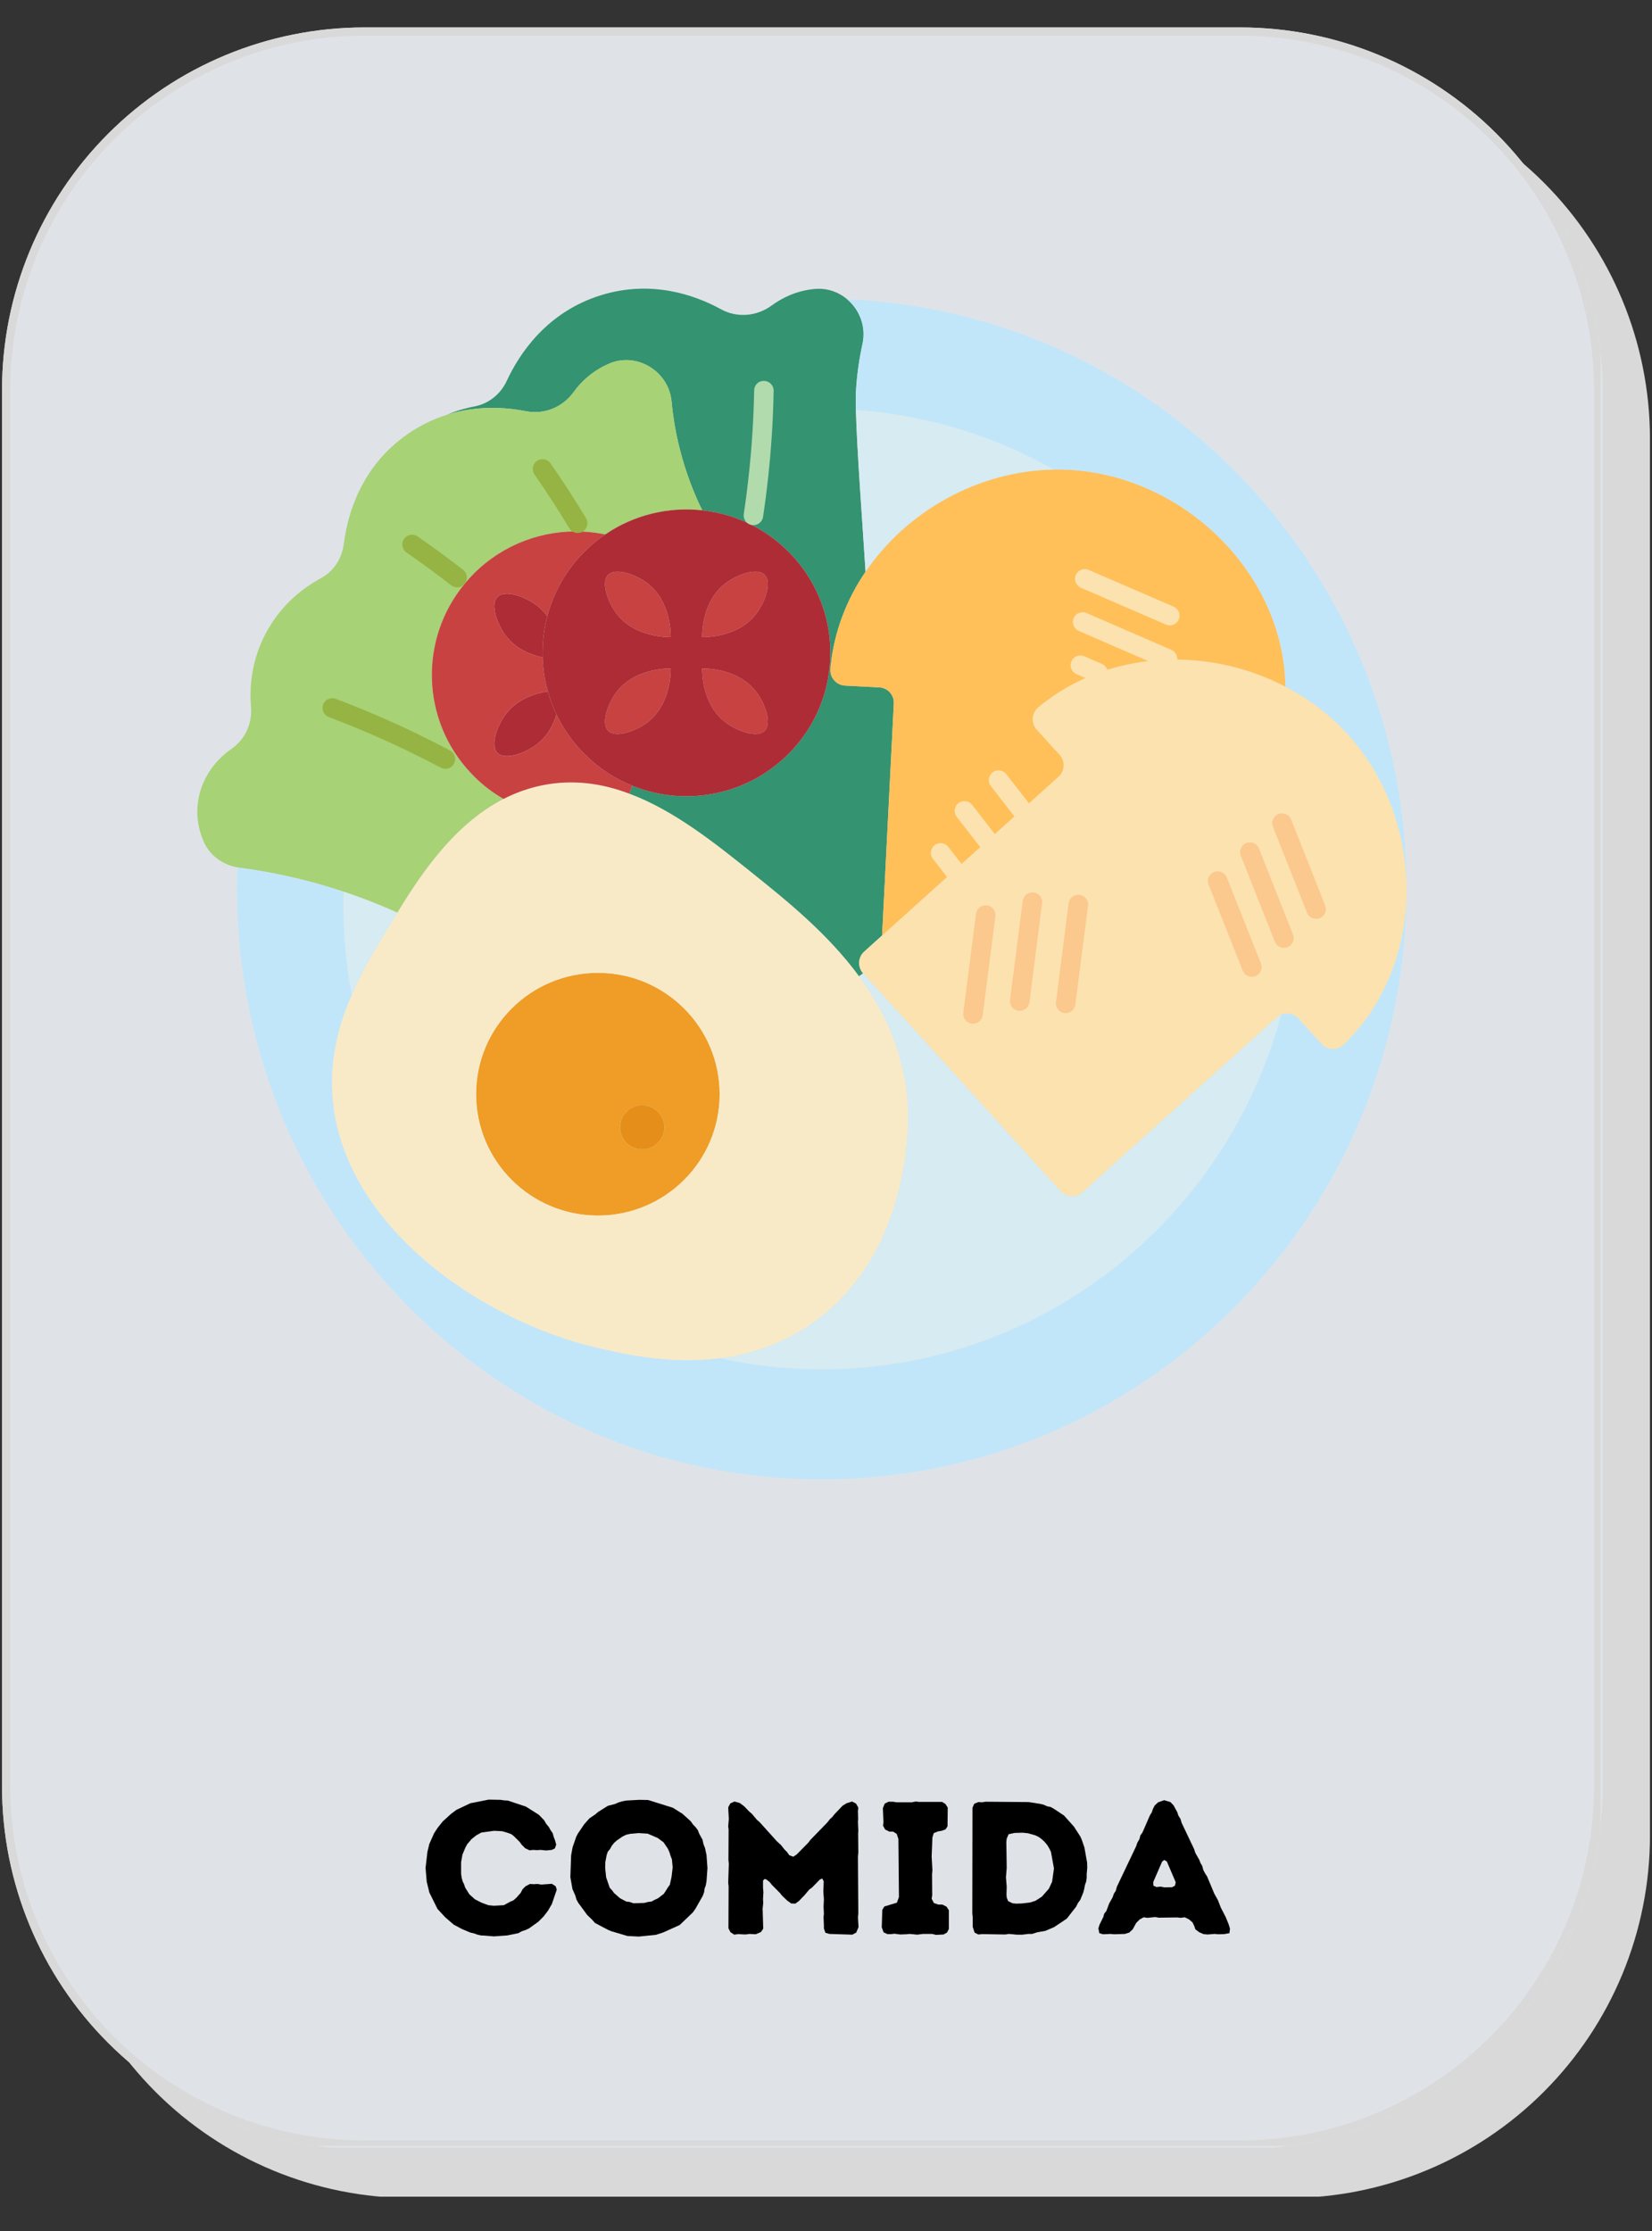 <svg xmlns="http://www.w3.org/2000/svg" xmlns:xlink="http://www.w3.org/1999/xlink" width="200" zoomAndPan="magnify" viewBox="0 0 150 202.5" height="270" preserveAspectRatio="xMidYMid meet" version="1.0"><rect x="0" y="0" width="150" height="202.5" fill="#333333" stroke="none"/><defs><g/><clipPath id="1a9bb46a3e"><path d="M 4.48 6.926 L 149.812 6.926 L 149.812 199.949 L 4.48 199.949 Z M 4.48 6.926 " clip-rule="nonzero"/></clipPath><clipPath id="7c6ea54db6"><path d="M 37.398 6.926 L 116.898 6.926 C 125.629 6.926 134 10.395 140.172 16.566 C 146.348 22.742 149.816 31.113 149.816 39.844 L 149.816 166.594 C 149.816 175.324 146.348 183.695 140.172 189.871 C 134 196.043 125.629 199.512 116.898 199.512 L 37.398 199.512 C 28.668 199.512 20.297 196.043 14.121 189.871 C 7.949 183.695 4.48 175.324 4.48 166.594 L 4.48 39.844 C 4.48 31.113 7.949 22.742 14.121 16.566 C 20.297 10.395 28.668 6.926 37.398 6.926 Z M 37.398 6.926 " clip-rule="nonzero"/></clipPath><clipPath id="186ef43d34"><path d="M 0.184 2.488 L 145.52 2.488 L 145.52 195 L 0.184 195 Z M 0.184 2.488 " clip-rule="nonzero"/></clipPath><clipPath id="1905591bd7"><path d="M 33.102 2.488 L 112.602 2.488 C 121.332 2.488 129.703 5.957 135.879 12.133 C 142.051 18.305 145.52 26.676 145.52 35.406 L 145.52 162.156 C 145.52 170.887 142.051 179.262 135.879 185.434 C 129.703 191.605 121.332 195.074 112.602 195.074 L 33.102 195.074 C 24.371 195.074 16 191.605 9.828 185.434 C 3.652 179.262 0.184 170.887 0.184 162.156 L 0.184 35.406 C 0.184 26.676 3.652 18.305 9.828 12.133 C 16 5.957 24.371 2.488 33.102 2.488 Z M 33.102 2.488 " clip-rule="nonzero"/></clipPath><clipPath id="e25c0bac80"><path d="M 0.184 2.492 L 145.328 2.492 L 145.328 194.766 L 0.184 194.766 Z M 0.184 2.492 " clip-rule="nonzero"/></clipPath><clipPath id="8001d58fc9"><path d="M 33.102 2.492 L 112.598 2.492 C 121.328 2.492 129.699 5.957 135.871 12.133 C 142.047 18.305 145.512 26.676 145.512 35.406 L 145.512 162.148 C 145.512 170.879 142.047 179.254 135.871 185.426 C 129.699 191.598 121.328 195.066 112.598 195.066 L 33.102 195.066 C 24.371 195.066 16 191.598 9.824 185.426 C 3.652 179.254 0.184 170.879 0.184 162.148 L 0.184 35.406 C 0.184 26.676 3.652 18.305 9.824 12.133 C 16 5.957 24.371 2.492 33.102 2.492 Z M 33.102 2.492 " clip-rule="nonzero"/></clipPath><clipPath id="709f0a2976"><path d="M 17.824 32 L 64 32 L 64 83 L 17.824 83 Z M 17.824 32 " clip-rule="nonzero"/></clipPath><clipPath id="bb137e2198"><path d="M 78 59 L 127.805 59 L 127.805 109 L 78 109 Z M 78 59 " clip-rule="nonzero"/></clipPath><clipPath id="f266f9125c"><path d="M 21 78 L 127.805 78 L 127.805 134.457 L 21 134.457 Z M 21 78 " clip-rule="nonzero"/></clipPath><clipPath id="0daf96199c"><path d="M 76 27 L 127.805 27 L 127.805 81 L 76 81 Z M 76 27 " clip-rule="nonzero"/></clipPath></defs><g clip-path="url(#1a9bb46a3e)"><g clip-path="url(#7c6ea54db6)"><path fill="#d9d9d9" d="M 4.48 6.926 L 149.816 6.926 L 149.816 199.383 L 4.48 199.383 Z M 4.48 6.926 " fill-opacity="1" fill-rule="nonzero"/></g></g><g clip-path="url(#186ef43d34)"><g clip-path="url(#1905591bd7)"><path fill="#dfe3e8" d="M 0.184 2.488 L 145.52 2.488 L 145.52 194.945 L 0.184 194.945 Z M 0.184 2.488 " fill-opacity="1" fill-rule="nonzero"/></g></g><g clip-path="url(#e25c0bac80)"><g clip-path="url(#8001d58fc9)"><path stroke-linecap="butt" transform="matrix(0.748, 0, 0, 0.748, 0.185, 2.491)" fill="none" stroke-linejoin="miter" d="M 43.997 0.002 L 150.254 0.002 C 161.923 0.002 173.112 4.633 181.362 12.888 C 189.617 21.138 194.248 32.327 194.248 43.996 L 194.248 213.403 C 194.248 225.072 189.617 236.267 181.362 244.516 C 173.112 252.765 161.923 257.402 150.254 257.402 L 43.997 257.402 C 32.328 257.402 21.139 252.765 12.884 244.516 C 4.635 236.267 -0.002 225.072 -0.002 213.403 L -0.002 43.996 C -0.002 32.327 4.635 21.138 12.884 12.888 C 21.139 4.633 32.328 0.002 43.997 0.002 Z M 43.997 0.002 " stroke="#d9d9d9" stroke-width="2" stroke-opacity="1" stroke-miterlimit="4"/></g></g><path fill="#ae2c36" d="M 49.695 55.934 C 49.367 57.156 49.227 58.414 49.27 59.672 C 48.199 59.441 46.836 58.918 45.914 57.688 C 45.145 56.648 44.488 54.859 45.172 54.18 C 45.863 53.488 47.66 54.152 48.695 54.914 C 49.094 55.215 49.43 55.57 49.695 55.934 Z M 49.695 55.934 " fill-opacity="1" fill-rule="nonzero"/><path fill="#ae2c36" d="M 49.75 62.762 C 49.945 63.48 50.199 64.172 50.527 64.852 C 50.246 65.801 49.703 66.848 48.695 67.598 C 47.66 68.371 45.863 69.023 45.172 68.344 C 44.488 67.652 45.145 65.863 45.914 64.836 C 46.977 63.41 48.625 62.922 49.738 62.762 Z M 49.75 62.762 " fill-opacity="1" fill-rule="nonzero"/><path fill="#c84242" d="M 60.906 60.672 C 60.906 61.184 60.852 64.027 58.746 65.598 C 57.711 66.359 55.91 67.023 55.223 66.332 C 54.539 65.648 55.195 63.859 55.965 62.832 C 57.543 60.727 60.395 60.672 60.906 60.672 Z M 60.906 60.672 " fill-opacity="1" fill-rule="nonzero"/><path fill="#c84242" d="M 68.691 62.832 C 69.461 63.859 70.125 65.648 69.434 66.332 C 68.75 67.023 66.953 66.359 65.918 65.598 C 63.801 64.027 63.75 61.184 63.75 60.672 C 64.262 60.672 67.121 60.727 68.691 62.832 Z M 68.691 62.832 " fill-opacity="1" fill-rule="nonzero"/><path fill="#c84242" d="M 69.434 52.176 C 70.125 52.859 69.461 54.648 68.691 55.676 C 67.121 57.785 64.262 57.836 63.75 57.836 C 63.75 57.324 63.801 54.48 65.918 52.91 C 66.953 52.148 68.75 51.484 69.434 52.176 Z M 69.434 52.176 " fill-opacity="1" fill-rule="nonzero"/><path fill="#c84242" d="M 58.746 52.91 C 60.852 54.48 60.906 57.324 60.906 57.836 C 60.395 57.836 57.543 57.785 55.965 55.676 C 55.195 54.648 54.539 52.859 55.223 52.176 C 55.91 51.484 57.711 52.148 58.746 52.91 Z M 58.746 52.91 " fill-opacity="1" fill-rule="nonzero"/><path fill="#e58e1a" d="M 58.312 100.312 C 59.418 100.312 60.32 101.219 60.32 102.324 C 60.32 103.422 59.418 104.328 58.312 104.328 C 57.195 104.328 56.301 103.422 56.301 102.324 C 56.301 101.219 57.195 100.312 58.312 100.312 Z M 58.312 100.312 " fill-opacity="1" fill-rule="nonzero"/><path fill="#ef9d26" d="M 54.293 88.301 C 60.395 88.301 65.344 93.234 65.344 99.312 C 65.344 105.398 60.395 110.332 54.293 110.332 C 48.184 110.332 43.23 105.398 43.23 99.312 C 43.23 93.234 48.184 88.301 54.293 88.301 Z M 60.32 102.324 C 60.32 101.219 59.418 100.312 58.312 100.312 C 57.195 100.312 56.301 101.219 56.301 102.324 C 56.301 103.422 57.195 104.328 58.312 104.328 C 59.418 104.328 60.32 103.422 60.32 102.324 Z M 60.32 102.324 " fill-opacity="1" fill-rule="nonzero"/><path fill="#f9eac7" d="M 82.434 100.312 C 82.469 100.855 83.16 113.859 73.383 120.352 C 70.754 122.098 68 122.949 65.371 123.285 L 65.359 123.285 C 60.863 123.859 56.746 122.922 54.293 122.355 C 43.684 119.918 30.906 111.148 30.172 99.312 C 29.969 95.965 30.754 93.004 31.941 90.305 C 32.879 88.152 34.066 86.168 35.191 84.297 C 35.477 83.828 35.766 83.34 36.078 82.836 C 38.324 79.152 41.32 74.773 45.719 72.516 C 46.809 71.957 47.988 71.531 49.262 71.273 C 52.035 70.719 54.656 71.098 57.145 72.039 C 61.215 73.551 64.934 76.539 68.363 79.285 C 71.453 81.766 75.164 84.742 78.004 88.613 C 80.359 91.82 82.121 95.656 82.434 100.312 Z M 65.344 99.312 C 65.344 93.234 60.395 88.301 54.293 88.301 C 48.184 88.301 43.23 93.234 43.23 99.312 C 43.23 105.398 48.184 110.332 54.293 110.332 C 60.395 110.332 65.344 105.398 65.344 99.312 Z M 65.344 99.312 " fill-opacity="1" fill-rule="nonzero"/><path fill="#349370" d="M 78.473 86.371 C 77.898 86.883 77.855 87.77 78.367 88.348 L 78.004 88.613 C 75.164 84.742 71.453 81.766 68.363 79.285 C 64.934 76.539 61.215 73.551 57.145 72.039 L 57.41 71.32 C 62.137 73.223 67.742 72.266 71.566 68.457 C 73.801 66.234 75.055 63.41 75.332 60.504 L 75.418 60.512 C 75.41 60.574 75.41 60.637 75.402 60.699 C 75.332 61.496 75.934 62.188 76.73 62.23 L 79.828 62.391 C 80.609 62.426 81.203 63.09 81.156 63.859 L 80.094 84.91 Z M 78.473 86.371 " fill-opacity="1" fill-rule="nonzero"/><path fill="#349370" d="M 78.598 51.883 C 76.863 54.426 75.73 57.359 75.418 60.512 L 75.332 60.504 C 75.695 56.766 74.438 52.91 71.566 50.051 C 70.574 49.059 69.461 48.262 68.273 47.656 C 66.848 46.934 65.316 46.488 63.758 46.32 L 63.758 46.312 C 63.031 44.824 62.289 42.98 61.738 40.809 C 61.332 39.242 61.102 37.773 60.977 36.434 C 60.719 33.707 57.832 31.926 55.309 33.004 C 55.285 33.016 55.258 33.023 55.23 33.043 C 53.77 33.68 52.75 34.664 52.07 35.609 C 51.078 36.965 49.43 37.648 47.773 37.328 C 45.887 36.957 43.301 36.789 40.594 37.641 C 41.496 37.258 42.363 37.027 43.098 36.887 C 44.391 36.637 45.473 35.754 46.02 34.555 C 47.145 32.137 49.633 28.312 54.602 26.785 C 59.137 25.395 63.051 26.75 65.465 28.07 C 66.938 28.879 68.715 28.719 70.07 27.727 C 71.02 27.035 72.285 26.406 73.871 26.238 C 73.895 26.23 73.934 26.23 73.957 26.23 C 75.082 26.121 76.129 26.496 76.914 27.16 C 78.039 28.098 78.66 29.629 78.316 31.207 C 78.031 32.52 77.801 33.988 77.715 35.602 C 77.695 35.957 77.695 36.516 77.715 37.215 C 77.801 40.766 78.352 48.059 78.59 51.883 Z M 78.598 51.883 " fill-opacity="1" fill-rule="nonzero"/><g clip-path="url(#709f0a2976)"><path fill="#a7d276" d="M 52.902 48.25 C 49.352 48.082 45.746 49.352 43.035 52.051 C 42.746 52.344 42.461 52.656 42.203 52.973 C 38.035 57.988 38.219 65.375 42.762 70.176 C 42.852 70.273 42.949 70.371 43.035 70.461 C 43.859 71.285 44.766 71.965 45.719 72.516 C 41.32 74.773 38.324 79.152 36.078 82.836 L 36.066 82.836 C 34.633 82.188 33.004 81.535 31.199 80.941 C 30.348 80.656 29.453 80.383 28.523 80.125 C 26.07 79.461 23.785 79.027 21.742 78.762 C 21.68 78.754 21.617 78.742 21.555 78.727 C 20.191 78.484 18.996 77.609 18.465 76.324 C 18.066 75.375 17.781 74.164 17.977 72.789 C 18.242 70.852 19.367 69.121 21.008 67.98 C 22.246 67.121 22.918 65.676 22.793 64.172 C 22.645 62.363 22.82 59.902 24.184 57.387 C 25.574 54.809 27.613 53.309 29.145 52.477 C 30.305 51.848 31.055 50.68 31.215 49.375 C 31.551 46.727 32.758 42.336 37.035 39.383 C 38.211 38.57 39.414 38.012 40.594 37.641 C 43.301 36.789 45.887 36.957 47.773 37.328 C 49.43 37.648 51.078 36.965 52.07 35.609 C 52.75 34.664 53.77 33.68 55.23 33.043 C 55.258 33.023 55.285 33.016 55.309 33.004 C 57.832 31.926 60.719 33.707 60.977 36.434 C 61.102 37.773 61.332 39.242 61.738 40.809 C 62.289 42.98 63.031 44.824 63.758 46.312 L 63.758 46.32 C 60.711 45.984 57.578 46.719 54.945 48.516 L 54.938 48.508 C 54.266 48.367 53.582 48.285 52.902 48.25 Z M 52.902 48.25 " fill-opacity="1" fill-rule="nonzero"/></g><path fill="#c84242" d="M 53.086 50.051 C 51.395 51.742 50.262 53.781 49.695 55.934 C 49.43 55.57 49.094 55.215 48.695 54.914 C 47.66 54.152 45.863 53.488 45.172 54.18 C 44.488 54.859 45.145 56.648 45.914 57.688 C 46.836 58.918 48.199 59.441 49.27 59.672 C 49.305 60.715 49.457 61.754 49.75 62.762 L 49.738 62.762 C 48.625 62.922 46.977 63.41 45.914 64.836 C 45.145 65.863 44.488 67.652 45.172 68.344 C 45.863 69.023 47.66 68.371 48.695 67.598 C 49.703 66.848 50.246 65.801 50.527 64.852 C 51.148 66.156 52.008 67.379 53.086 68.457 C 54.363 69.734 55.832 70.684 57.41 71.32 L 57.145 72.039 C 54.656 71.098 52.035 70.719 49.262 71.273 C 47.988 71.531 46.809 71.957 45.719 72.516 C 44.766 71.965 43.859 71.285 43.035 70.461 C 42.949 70.371 42.852 70.273 42.762 70.176 C 38.219 65.375 38.035 57.988 42.203 52.973 C 42.461 52.656 42.746 52.344 43.035 52.051 C 45.746 49.352 49.352 48.082 52.902 48.25 C 53.582 48.285 54.266 48.367 54.938 48.508 L 54.945 48.516 C 54.293 48.961 53.672 49.473 53.086 50.051 Z M 53.086 50.051 " fill-opacity="1" fill-rule="nonzero"/><path fill="#ae2c36" d="M 71.566 50.051 C 74.438 52.91 75.695 56.766 75.332 60.504 C 75.055 63.41 73.801 66.234 71.566 68.457 C 67.742 72.266 62.137 73.223 57.41 71.32 C 55.832 70.684 54.363 69.734 53.086 68.457 C 52.008 67.379 51.148 66.156 50.527 64.852 C 50.199 64.172 49.945 63.48 49.75 62.762 C 49.457 61.754 49.305 60.715 49.27 59.672 C 49.227 58.414 49.367 57.156 49.695 55.934 C 50.262 53.781 51.395 51.742 53.086 50.051 C 53.672 49.473 54.293 48.961 54.945 48.516 C 57.578 46.719 60.711 45.984 63.758 46.32 C 65.316 46.488 66.848 46.934 68.273 47.656 C 69.461 48.262 70.574 49.059 71.566 50.051 Z M 68.691 55.676 C 69.461 54.648 70.125 52.859 69.434 52.176 C 68.75 51.484 66.953 52.148 65.918 52.91 C 63.801 54.48 63.75 57.324 63.75 57.836 C 64.262 57.836 67.121 57.785 68.691 55.676 Z M 69.434 66.332 C 70.125 65.648 69.461 63.859 68.691 62.832 C 67.121 60.727 64.262 60.672 63.75 60.672 C 63.75 61.184 63.801 64.027 65.918 65.598 C 66.953 66.359 68.75 67.023 69.434 66.332 Z M 60.906 57.836 C 60.906 57.324 60.852 54.48 58.746 52.91 C 57.711 52.148 55.91 51.484 55.223 52.176 C 54.539 52.859 55.195 54.648 55.965 55.676 C 57.543 57.785 60.395 57.836 60.906 57.836 Z M 58.746 65.598 C 60.852 64.027 60.906 61.184 60.906 60.672 C 60.395 60.672 57.543 60.727 55.965 62.832 C 55.195 63.859 54.539 65.648 55.223 66.332 C 55.91 67.023 57.711 66.359 58.746 65.598 Z M 58.746 65.598 " fill-opacity="1" fill-rule="nonzero"/><g clip-path="url(#bb137e2198)"><path fill="#fbe2ae" d="M 116.719 62.328 C 118.836 63.418 120.766 64.879 122.395 66.676 C 125.902 70.551 127.699 75.645 127.719 80.691 C 127.719 81.047 127.719 81.402 127.699 81.754 C 127.477 86.609 125.602 91.34 122.016 94.812 C 121.438 95.371 120.52 95.344 119.988 94.75 L 117.906 92.457 C 117.488 92.004 116.852 91.879 116.32 92.102 C 116.18 92.156 116.047 92.242 115.922 92.352 L 98.281 108.227 C 97.707 108.746 96.82 108.703 96.301 108.129 L 87.34 98.23 L 78.367 88.348 C 77.855 87.77 77.898 86.883 78.473 86.371 L 80.094 84.91 L 86.648 79.008 L 89.668 76.297 L 92.766 73.508 L 96.113 70.496 C 96.688 69.973 96.734 69.086 96.211 68.52 L 94.129 66.227 C 93.598 65.633 93.66 64.711 94.273 64.207 C 95.91 62.832 97.75 61.797 99.707 61.078 C 105.164 59.078 111.484 59.59 116.719 62.328 Z M 116.719 62.328 " fill-opacity="1" fill-rule="nonzero"/></g><path fill="#ffc05a" d="M 116.719 62.328 C 111.484 59.59 105.164 59.078 99.707 61.078 C 97.75 61.797 95.91 62.832 94.273 64.207 C 93.66 64.711 93.598 65.633 94.129 66.227 L 96.211 68.52 C 96.734 69.086 96.688 69.973 96.113 70.496 L 92.766 73.508 L 89.668 76.297 L 86.648 79.008 L 80.094 84.91 L 81.156 63.859 C 81.203 63.09 80.609 62.426 79.828 62.391 L 76.73 62.23 C 75.934 62.188 75.332 61.496 75.402 60.699 C 75.41 60.637 75.41 60.574 75.418 60.512 C 75.73 57.359 76.863 54.426 78.598 51.883 C 82.328 46.398 88.801 42.742 95.66 42.617 C 96.113 42.609 96.566 42.609 97.027 42.637 C 107.473 43.176 116.57 52.008 116.719 62.328 Z M 116.719 62.328 " fill-opacity="1" fill-rule="nonzero"/><path fill="#d6ebf2" d="M 31.199 80.941 C 33.004 81.535 34.633 82.188 36.066 82.836 L 36.078 82.836 C 35.766 83.34 35.477 83.828 35.191 84.297 C 34.066 86.168 32.879 88.152 31.941 90.305 C 31.438 87.707 31.172 85.031 31.172 82.285 C 31.172 81.836 31.18 81.391 31.199 80.941 Z M 31.199 80.941 " fill-opacity="1" fill-rule="nonzero"/><g clip-path="url(#f266f9125c)"><path fill="#c2e6f9" d="M 21.742 78.762 C 23.785 79.027 26.07 79.461 28.523 80.125 C 29.453 80.383 30.348 80.656 31.199 80.941 C 31.18 81.391 31.172 81.836 31.172 82.285 C 31.172 85.031 31.438 87.707 31.941 90.305 C 30.754 93.004 29.969 95.965 30.172 99.312 C 30.906 111.148 43.684 119.918 54.293 122.355 C 56.746 122.922 60.863 123.859 65.359 123.285 L 65.371 123.285 C 68.352 123.941 71.445 124.285 74.613 124.285 C 94.562 124.285 111.352 110.645 116.32 92.102 C 116.852 91.879 117.488 92.004 117.906 92.457 L 119.988 94.75 C 120.52 95.344 121.438 95.371 122.016 94.812 C 125.602 91.34 127.477 86.609 127.699 81.754 C 127.141 110.863 103.586 134.277 74.613 134.277 C 45.285 134.277 21.52 110.289 21.52 80.691 C 21.52 80.035 21.527 79.383 21.555 78.734 L 21.555 78.727 C 21.617 78.742 21.68 78.754 21.742 78.762 Z M 21.742 78.762 " fill-opacity="1" fill-rule="nonzero"/></g><g clip-path="url(#0daf96199c)"><path fill="#c2e6f9" d="M 95.66 42.609 C 90.27 39.578 84.203 37.676 77.715 37.215 C 77.695 36.516 77.695 35.957 77.715 35.602 C 77.801 33.988 78.031 32.52 78.316 31.207 C 78.66 29.629 78.039 28.098 76.914 27.16 C 105.18 28.371 127.719 51.883 127.719 80.691 C 127.699 75.645 125.902 70.551 122.395 66.676 C 120.766 64.879 118.836 63.418 116.719 62.328 C 116.57 52.008 107.473 43.176 97.027 42.637 C 96.566 42.609 96.113 42.609 95.66 42.617 Z M 95.66 42.609 " fill-opacity="1" fill-rule="nonzero"/></g><path fill="#d6ebf2" d="M 115.922 92.352 C 116.047 92.242 116.18 92.156 116.32 92.102 C 111.352 110.645 94.562 124.285 74.613 124.285 C 71.445 124.285 68.352 123.941 65.371 123.285 C 68 122.949 70.754 122.098 73.383 120.352 C 83.16 113.859 82.469 100.855 82.434 100.312 C 82.121 95.656 80.359 91.82 78.004 88.613 L 78.367 88.348 L 87.34 98.23 L 96.301 108.129 C 96.82 108.703 97.707 108.746 98.281 108.227 Z M 115.922 92.352 " fill-opacity="1" fill-rule="nonzero"/><path fill="#d6ebf2" d="M 95.66 42.609 L 95.66 42.617 C 88.801 42.742 82.328 46.398 78.598 51.883 L 78.59 51.883 C 78.352 48.059 77.801 40.766 77.715 37.215 C 84.203 37.676 90.27 39.578 95.66 42.609 Z M 95.66 42.609 " fill-opacity="1" fill-rule="nonzero"/><path fill="#fbc88e" d="M 119.5 83.402 C 119.148 83.402 118.812 83.191 118.676 82.844 L 115.586 75.039 C 115.406 74.582 115.629 74.066 116.086 73.887 C 116.539 73.707 117.055 73.93 117.234 74.387 L 120.324 82.191 C 120.504 82.645 120.281 83.16 119.824 83.34 C 119.719 83.383 119.609 83.402 119.5 83.402 Z M 119.5 83.402 " fill-opacity="1" fill-rule="nonzero"/><path fill="#fbc88e" d="M 116.578 86.035 C 116.227 86.035 115.891 85.82 115.754 85.473 L 112.664 77.668 C 112.484 77.215 112.707 76.699 113.16 76.52 C 113.617 76.34 114.129 76.562 114.309 77.016 L 117.402 84.82 C 117.582 85.277 117.359 85.793 116.902 85.973 C 116.797 86.012 116.688 86.035 116.578 86.035 Z M 116.578 86.035 " fill-opacity="1" fill-rule="nonzero"/><path fill="#fbc88e" d="M 113.664 88.656 C 113.312 88.656 112.98 88.445 112.84 88.098 L 109.742 80.301 C 109.562 79.848 109.781 79.332 110.238 79.152 C 110.691 78.973 111.207 79.191 111.387 79.648 L 114.488 87.441 C 114.668 87.898 114.445 88.414 113.992 88.594 C 113.883 88.637 113.773 88.656 113.664 88.656 Z M 113.664 88.656 " fill-opacity="1" fill-rule="nonzero"/><path fill="#fbc88e" d="M 96.762 91.961 C 96.723 91.961 96.688 91.957 96.648 91.953 C 96.164 91.891 95.82 91.449 95.883 90.961 L 97.031 81.988 C 97.094 81.5 97.539 81.168 98.023 81.223 C 98.508 81.281 98.852 81.727 98.789 82.211 L 97.637 91.188 C 97.582 91.633 97.199 91.961 96.762 91.961 Z M 96.762 91.961 " fill-opacity="1" fill-rule="nonzero"/><path fill="#fbc88e" d="M 92.59 91.746 C 92.555 91.746 92.516 91.746 92.477 91.742 C 91.992 91.68 91.648 91.234 91.711 90.75 L 92.863 81.777 C 92.926 81.289 93.367 80.945 93.852 81.008 C 94.34 81.07 94.684 81.516 94.617 82 L 93.469 90.973 C 93.41 91.422 93.031 91.746 92.59 91.746 Z M 92.59 91.746 " fill-opacity="1" fill-rule="nonzero"/><path fill="#fbc88e" d="M 88.348 92.918 C 88.312 92.918 88.273 92.914 88.234 92.91 C 87.75 92.848 87.406 92.402 87.469 91.918 L 88.621 82.945 C 88.684 82.457 89.129 82.125 89.613 82.176 C 90.098 82.238 90.441 82.684 90.379 83.168 L 89.227 92.145 C 89.168 92.59 88.789 92.918 88.348 92.918 Z M 88.348 92.918 " fill-opacity="1" fill-rule="nonzero"/><path fill="#fbe2ae" d="M 106.215 56.766 C 106.098 56.766 105.98 56.742 105.867 56.691 L 98.145 53.352 C 97.695 53.156 97.488 52.637 97.684 52.188 C 97.875 51.738 98.398 51.531 98.848 51.727 L 106.566 55.066 C 107.016 55.258 107.223 55.781 107.027 56.23 C 106.887 56.566 106.559 56.766 106.215 56.766 Z M 106.215 56.766 " fill-opacity="1" fill-rule="nonzero"/><path fill="#fbe2ae" d="M 106.012 60.688 C 105.895 60.688 105.773 60.664 105.66 60.617 L 97.949 57.266 C 97.5 57.07 97.293 56.551 97.488 56.102 C 97.684 55.652 98.203 55.445 98.652 55.641 L 106.367 58.988 C 106.812 59.184 107.02 59.707 106.824 60.156 C 106.68 60.488 106.355 60.688 106.012 60.688 Z M 106.012 60.688 " fill-opacity="1" fill-rule="nonzero"/><path fill="#fbe2ae" d="M 99.707 61.965 C 99.59 61.965 99.469 61.941 99.355 61.891 L 97.746 61.191 C 97.297 60.996 97.09 60.477 97.285 60.027 C 97.48 59.578 98 59.371 98.449 59.566 L 100.062 60.266 C 100.508 60.461 100.715 60.98 100.52 61.43 C 100.375 61.766 100.051 61.965 99.707 61.965 Z M 99.707 61.965 " fill-opacity="1" fill-rule="nonzero"/><path fill="#fbe2ae" d="M 92.766 74.395 C 92.504 74.395 92.242 74.277 92.066 74.051 L 89.969 71.352 C 89.668 70.965 89.738 70.406 90.125 70.105 C 90.512 69.805 91.066 69.879 91.367 70.262 L 93.465 72.965 C 93.766 73.352 93.695 73.906 93.309 74.207 C 93.148 74.332 92.957 74.395 92.766 74.395 Z M 92.766 74.395 " fill-opacity="1" fill-rule="nonzero"/><path fill="#fbe2ae" d="M 89.668 77.184 C 89.402 77.184 89.141 77.066 88.969 76.844 L 86.867 74.141 C 86.57 73.754 86.641 73.199 87.027 72.898 C 87.41 72.598 87.969 72.668 88.27 73.055 L 90.367 75.754 C 90.668 76.141 90.598 76.699 90.211 76.996 C 90.051 77.121 89.859 77.184 89.668 77.184 Z M 89.668 77.184 " fill-opacity="1" fill-rule="nonzero"/><path fill="#fbe2ae" d="M 86.648 79.895 C 86.383 79.895 86.125 79.777 85.949 79.555 L 84.711 77.957 C 84.41 77.57 84.477 77.016 84.863 76.715 C 85.254 76.414 85.809 76.484 86.105 76.871 L 87.348 78.465 C 87.645 78.852 87.578 79.406 87.191 79.707 C 87.031 79.832 86.84 79.895 86.648 79.895 Z M 86.648 79.895 " fill-opacity="1" fill-rule="nonzero"/><path fill="#96b443" d="M 37.582 66.461 C 35.258 65.355 32.871 64.336 30.484 63.43 C 30.027 63.258 29.516 63.488 29.344 63.945 C 29.168 64.402 29.398 64.914 29.855 65.086 C 32.199 65.973 34.539 66.973 36.816 68.059 C 37.93 68.598 39.004 69.141 40.031 69.684 C 40.461 69.91 40.984 69.754 41.219 69.328 C 41.453 68.895 41.297 68.352 40.863 68.121 C 39.816 67.562 38.719 67.012 37.582 66.461 Z M 37.582 66.461 " fill-opacity="1" fill-rule="nonzero"/><path fill="#96b443" d="M 37.918 48.691 C 37.512 48.414 36.961 48.516 36.684 48.918 C 36.406 49.32 36.508 49.871 36.91 50.148 C 38.289 51.102 39.652 52.102 40.965 53.125 C 41.348 53.426 41.895 53.359 42.199 52.98 C 42.504 52.594 42.441 52.031 42.055 51.727 C 40.711 50.68 39.324 49.66 37.918 48.691 Z M 37.918 48.691 " fill-opacity="1" fill-rule="nonzero"/><path fill="#96b443" d="M 49.988 42.059 C 49.711 41.656 49.16 41.559 48.758 41.836 C 48.355 42.113 48.258 42.668 48.535 43.07 C 49.68 44.723 50.719 46.324 51.691 47.945 C 51.941 48.363 52.473 48.504 52.895 48.258 C 53.32 48.008 53.465 47.457 53.211 47.035 C 52.219 45.379 51.156 43.746 49.988 42.059 Z M 49.988 42.059 " fill-opacity="1" fill-rule="nonzero"/><path fill="#b1dbad" d="M 69.379 34.574 C 68.852 34.562 68.484 34.953 68.477 35.441 C 68.43 37.973 68.27 40.508 68.004 42.977 C 67.871 44.219 67.715 45.453 67.535 46.652 C 67.461 47.133 67.785 47.578 68.266 47.656 C 68.75 47.734 69.211 47.406 69.285 46.918 C 69.469 45.691 69.629 44.434 69.766 43.164 C 70.035 40.645 70.199 38.059 70.246 35.477 C 70.258 34.988 69.867 34.582 69.379 34.574 Z M 69.379 34.574 " fill-opacity="1" fill-rule="nonzero"/><g fill="#000000" fill-opacity="1"><g transform="translate(38.023, 175.552)"><g><path d="M 5.973 0.137 L 6.832 0.207 L 8.035 0.121 L 9.047 -0.086 L 9.355 -0.258 L 9.719 -0.379 L 10.008 -0.516 L 10.852 -1.117 L 11.332 -1.598 L 11.727 -2.113 L 12.086 -2.73 L 12.531 -4.035 L 12.43 -4.344 L 12.086 -4.566 L 11.125 -4.496 L 10.781 -4.551 L 10.438 -4.531 L 10.094 -4.551 L 9.699 -4.344 L 9.426 -4.07 L 9.254 -3.742 L 8.859 -3.297 L 8.582 -3.055 L 8.328 -2.953 L 7.727 -2.625 L 6.816 -2.574 L 6.316 -2.625 L 5.699 -2.852 L 5.098 -3.16 L 4.602 -3.605 L 4.223 -4.207 L 4.102 -4.551 L 3.984 -4.789 L 3.898 -5.098 L 3.844 -5.477 L 3.844 -6.523 L 3.965 -7.211 L 4.223 -7.828 L 4.395 -8.156 L 4.809 -8.637 L 5.219 -8.961 L 5.684 -9.219 L 6.832 -9.375 L 7.57 -9.34 L 8.102 -9.184 L 8.414 -9.066 L 8.652 -8.875 L 9.152 -8.379 L 9.34 -8.121 L 9.664 -7.793 L 10.059 -7.605 L 10.371 -7.641 L 10.73 -7.621 L 11.074 -7.641 L 11.555 -7.59 L 12.07 -7.641 L 12.359 -7.777 L 12.48 -8.121 L 12.379 -8.5 L 12.258 -8.809 L 12.156 -9.168 L 11.965 -9.441 L 11.812 -9.719 L 11.57 -10.008 L 11.383 -10.336 L 10.902 -10.832 L 9.734 -11.57 L 8.086 -12.121 L 7.762 -12.137 L 7.418 -12.188 L 6.352 -12.207 L 4.688 -11.879 L 3.418 -11.277 L 2.918 -10.902 L 2.18 -10.23 L 1.715 -9.648 L 1.391 -9.152 L 0.961 -8.188 L 0.789 -7.484 L 0.617 -6.008 L 0.723 -4.754 L 0.961 -3.777 L 1.699 -2.285 L 2.402 -1.527 L 3.176 -0.859 L 3.914 -0.465 L 4.688 -0.137 L 4.996 -0.07 L 5.34 0.051 L 5.648 0.121 Z M 5.973 0.137 "/></g></g></g><g fill="#000000" fill-opacity="1"><g transform="translate(51.12, 175.552)"><g><path d="M 6.883 0.223 L 8.414 0.07 L 9.066 -0.137 L 10.594 -0.824 L 11.793 -1.973 L 12.016 -2.285 L 12.688 -3.469 L 12.809 -3.793 L 12.859 -4.137 L 12.961 -4.414 L 13.031 -4.789 L 13.117 -5.992 L 13.031 -7.176 L 12.895 -7.812 L 12.754 -8.172 L 12.668 -8.566 L 12.359 -9.133 L 12.242 -9.441 L 12.016 -9.734 L 11.812 -9.941 L 11.59 -10.25 L 10.852 -10.918 L 9.973 -11.469 L 7.727 -12.172 L 6.918 -12.188 L 5.719 -12.121 L 5.375 -12.051 L 5.031 -11.949 L 4.723 -11.812 L 4.07 -11.641 L 3.191 -11.09 L 2.953 -10.883 L 2.402 -10.508 L 1.941 -9.992 L 1.355 -9.133 L 1.203 -8.84 L 0.875 -7.898 L 0.738 -7.16 L 0.668 -5.168 L 0.859 -4.086 L 1.117 -3.504 L 1.219 -3.141 L 1.391 -2.832 L 2.199 -1.734 L 2.68 -1.27 L 2.902 -1.012 L 4.07 -0.395 L 4.395 -0.258 L 5.855 0.172 Z M 6.402 -2.797 L 6.059 -2.918 L 5.75 -2.953 L 5.168 -3.262 L 4.637 -3.727 L 4.465 -3.965 L 4.242 -4.207 L 3.914 -5.168 L 3.828 -6.027 L 3.844 -6.539 L 3.965 -7.176 L 4.07 -7.484 L 4.273 -7.727 L 4.43 -8.016 L 4.652 -8.293 L 4.91 -8.516 L 5.406 -8.859 L 5.719 -9.012 L 6.078 -9.098 L 6.867 -9.168 L 7.691 -9.117 L 8.602 -8.723 L 9.133 -8.328 L 9.527 -7.742 L 9.664 -7.434 L 9.77 -7.09 L 9.891 -6.781 L 9.957 -6.043 L 9.855 -5.184 L 9.699 -4.48 L 9.512 -4.223 L 9.355 -3.965 L 9.152 -3.656 L 8.617 -3.246 L 8.309 -3.105 L 8.035 -2.953 L 7.727 -2.918 L 7.398 -2.832 Z M 6.402 -2.797 "/></g></g></g><g fill="#000000" fill-opacity="1"><g transform="translate(64.887, 175.552)"><g><path d="M 1.785 0.051 L 2.129 0 L 2.797 0.035 L 3.176 -0.016 L 3.727 0.016 L 4.207 -0.188 L 4.414 -0.496 L 4.359 -2.301 L 4.414 -2.832 L 4.395 -3.191 L 4.43 -3.812 L 4.395 -4.188 L 4.395 -4.859 L 4.551 -5.012 L 4.723 -4.945 L 4.996 -4.723 L 5.203 -4.465 L 5.906 -3.758 L 6.129 -3.484 L 6.594 -3.039 L 6.953 -2.781 L 7.332 -2.766 L 7.676 -3.023 L 7.914 -3.277 L 8.121 -3.484 L 8.602 -4.051 L 8.84 -4.223 L 9.547 -4.945 L 9.77 -5.047 L 9.906 -4.789 L 9.871 -3.844 L 9.922 -3.16 L 9.891 -2.488 L 9.922 -1.855 L 9.891 -1.547 L 9.922 -0.773 L 9.922 -0.516 L 10.059 -0.121 L 10.422 -0.016 L 12.5 0.051 L 12.859 -0.137 L 13.066 -0.637 L 13.012 -1.527 L 13.047 -1.871 L 13.012 -7.023 L 13.047 -7.398 L 13.031 -9.098 L 13.047 -9.426 L 13.012 -10.164 L 13.031 -10.457 L 13.012 -11.16 L 13.047 -11.484 L 12.84 -11.848 L 12.48 -12.035 L 11.984 -11.879 L 11.621 -11.656 L 10.902 -10.902 L 10.68 -10.625 L 10.473 -10.438 L 10.23 -10.129 L 8.723 -8.582 L 8.5 -8.293 L 7.449 -7.227 L 7.141 -7.023 L 6.781 -7.16 L 6.574 -7.449 L 6.336 -7.691 L 6.027 -8.086 L 5.648 -8.43 L 4.086 -10.164 L 3.844 -10.371 L 3.398 -10.902 L 3.125 -11.141 L 2.68 -11.605 L 2.285 -11.898 L 1.801 -12.035 L 1.426 -11.863 L 1.234 -11.504 L 1.289 -10.457 L 1.234 -9.785 L 1.27 -9.477 L 1.254 -6.73 L 1.289 -6.387 L 1.234 -4.652 L 1.27 -4.328 L 1.254 -0.531 L 1.441 -0.172 Z M 1.785 0.051 "/></g></g></g><g fill="#000000" fill-opacity="1"><g transform="translate(79.237, 175.552)"><g><path d="M 5.75 0.07 L 6.438 0.035 L 6.746 -0.137 L 6.918 -0.465 L 6.918 -2.164 L 6.711 -2.488 L 6.336 -2.68 L 5.973 -2.68 L 5.562 -2.816 L 5.355 -3.211 L 5.406 -3.535 L 5.391 -5.426 L 5.426 -5.801 L 5.355 -7.039 L 5.426 -8.773 L 5.547 -9.168 L 5.922 -9.32 L 6.266 -9.375 L 6.625 -9.512 L 6.797 -9.785 L 6.816 -11.484 L 6.609 -11.812 L 6.301 -12 L 4.223 -12 L 3.914 -12.035 L 3.57 -11.965 L 2.164 -11.965 L 1.836 -12.016 L 1.441 -12.016 L 1.098 -11.848 L 0.926 -11.434 L 0.98 -10.164 L 0.945 -9.836 L 1.133 -9.492 L 1.512 -9.305 L 1.855 -9.305 L 2.18 -9.098 L 2.336 -8.637 L 2.387 -3.363 L 2.199 -2.852 L 1.062 -2.508 L 0.875 -2.199 L 0.824 -0.617 L 0.996 -0.156 L 1.34 0 L 1.664 0 L 1.992 -0.035 L 2.488 0.035 L 3.023 0.016 L 3.363 -0.016 L 4.051 0.051 L 4.566 -0.016 L 5.406 -0.016 Z M 5.75 0.07 "/></g></g></g><g fill="#000000" fill-opacity="1"><g transform="translate(87.03, 175.552)"><g><path d="M 5.289 0.051 L 5.801 0.051 L 6.336 -0.016 L 6.68 -0.016 L 7.176 -0.172 L 7.879 -0.293 L 8.688 -0.637 L 9.836 -1.406 L 10.68 -2.488 L 10.852 -2.832 L 11.055 -3.105 L 11.332 -3.777 L 11.418 -4.102 L 11.484 -4.465 L 11.59 -4.754 L 11.641 -5.098 L 11.641 -5.461 L 11.691 -6.008 L 11.676 -6.508 L 11.434 -7.863 L 11.211 -8.516 L 11.074 -8.84 L 10.488 -9.75 L 9.578 -10.766 L 8.703 -11.348 L 8.379 -11.535 L 8.035 -11.605 L 7.742 -11.742 L 7.383 -11.828 L 6.371 -11.984 L 2.453 -12.016 L 2.145 -11.965 L 1.801 -11.984 L 1.426 -11.828 L 1.27 -11.469 L 1.254 -1.871 L 1.289 -1.547 L 1.289 -0.668 L 1.461 -0.137 L 1.801 0.035 L 2.145 0 L 4.242 0.035 L 4.582 -0.016 Z M 5.234 -2.766 L 4.91 -2.797 L 4.516 -2.988 L 4.379 -3.312 L 4.359 -3.605 L 4.379 -4.309 L 4.309 -5.148 L 4.379 -6.008 L 4.344 -8.379 L 4.379 -8.668 L 4.551 -9.066 L 5.098 -9.184 L 5.82 -9.203 L 6.316 -9.152 L 6.988 -8.961 L 7.297 -8.809 L 7.555 -8.617 L 7.812 -8.379 L 8.07 -8.07 L 8.242 -7.777 L 8.395 -7.469 L 8.668 -5.957 L 8.5 -4.754 L 8.207 -4.121 L 7.57 -3.398 L 6.988 -3.023 L 6.488 -2.867 L 5.75 -2.781 Z M 5.234 -2.766 "/></g></g></g><g fill="#000000" fill-opacity="1"><g transform="translate(99.509, 175.552)"><g><path d="M 10.129 0.035 L 10.781 -0.016 L 11.109 0.016 L 11.641 0 L 12.121 -0.086 L 12.172 -0.496 L 12.051 -0.895 L 11.793 -1.527 L 11.332 -2.422 L 11.09 -3.055 L 10.746 -3.676 L 10.094 -5.234 L 9.922 -5.492 L 9.75 -5.82 L 9.648 -6.199 L 9.492 -6.457 L 9.391 -6.73 L 9.031 -7.363 L 8.91 -7.727 L 7.777 -10.113 L 7.676 -10.457 L 7.484 -10.766 L 7.383 -11.074 L 7.055 -11.676 L 6.766 -11.984 L 6.199 -12.156 L 5.648 -11.965 L 5.34 -11.676 L 5.184 -11.383 L 5.066 -11.039 L 4.91 -10.797 L 4.223 -9.219 L 4.035 -8.961 L 3.949 -8.617 L 3.758 -8.293 L 3.656 -7.984 L 1.906 -4.309 L 1.801 -3.93 L 1.633 -3.676 L 1.512 -3.332 L 1.203 -2.781 L 0.945 -2.094 L 0.754 -1.855 L 0.668 -1.547 L 0.328 -0.859 L 0.223 -0.516 L 0.309 -0.086 L 0.652 0.016 L 1.32 -0.016 L 1.664 0.016 L 2.625 -0.016 L 3.023 -0.137 L 3.348 -0.445 L 3.656 -1.012 L 3.984 -1.34 L 4.344 -1.527 L 4.668 -1.477 L 5.391 -1.547 L 5.699 -1.492 L 7.383 -1.512 L 7.691 -1.477 L 8.07 -1.527 L 8.445 -1.34 L 8.773 -1.062 L 8.926 -0.738 L 9.031 -0.43 L 9.375 -0.172 L 9.77 0 Z M 6.23 -4.242 L 5.887 -4.309 L 5.492 -4.273 L 5.219 -4.395 L 5.203 -4.723 L 6.008 -6.574 L 6.199 -6.73 L 6.438 -6.594 L 7.246 -4.703 L 7.176 -4.395 L 6.918 -4.258 Z M 6.23 -4.242 "/></g></g></g></svg>